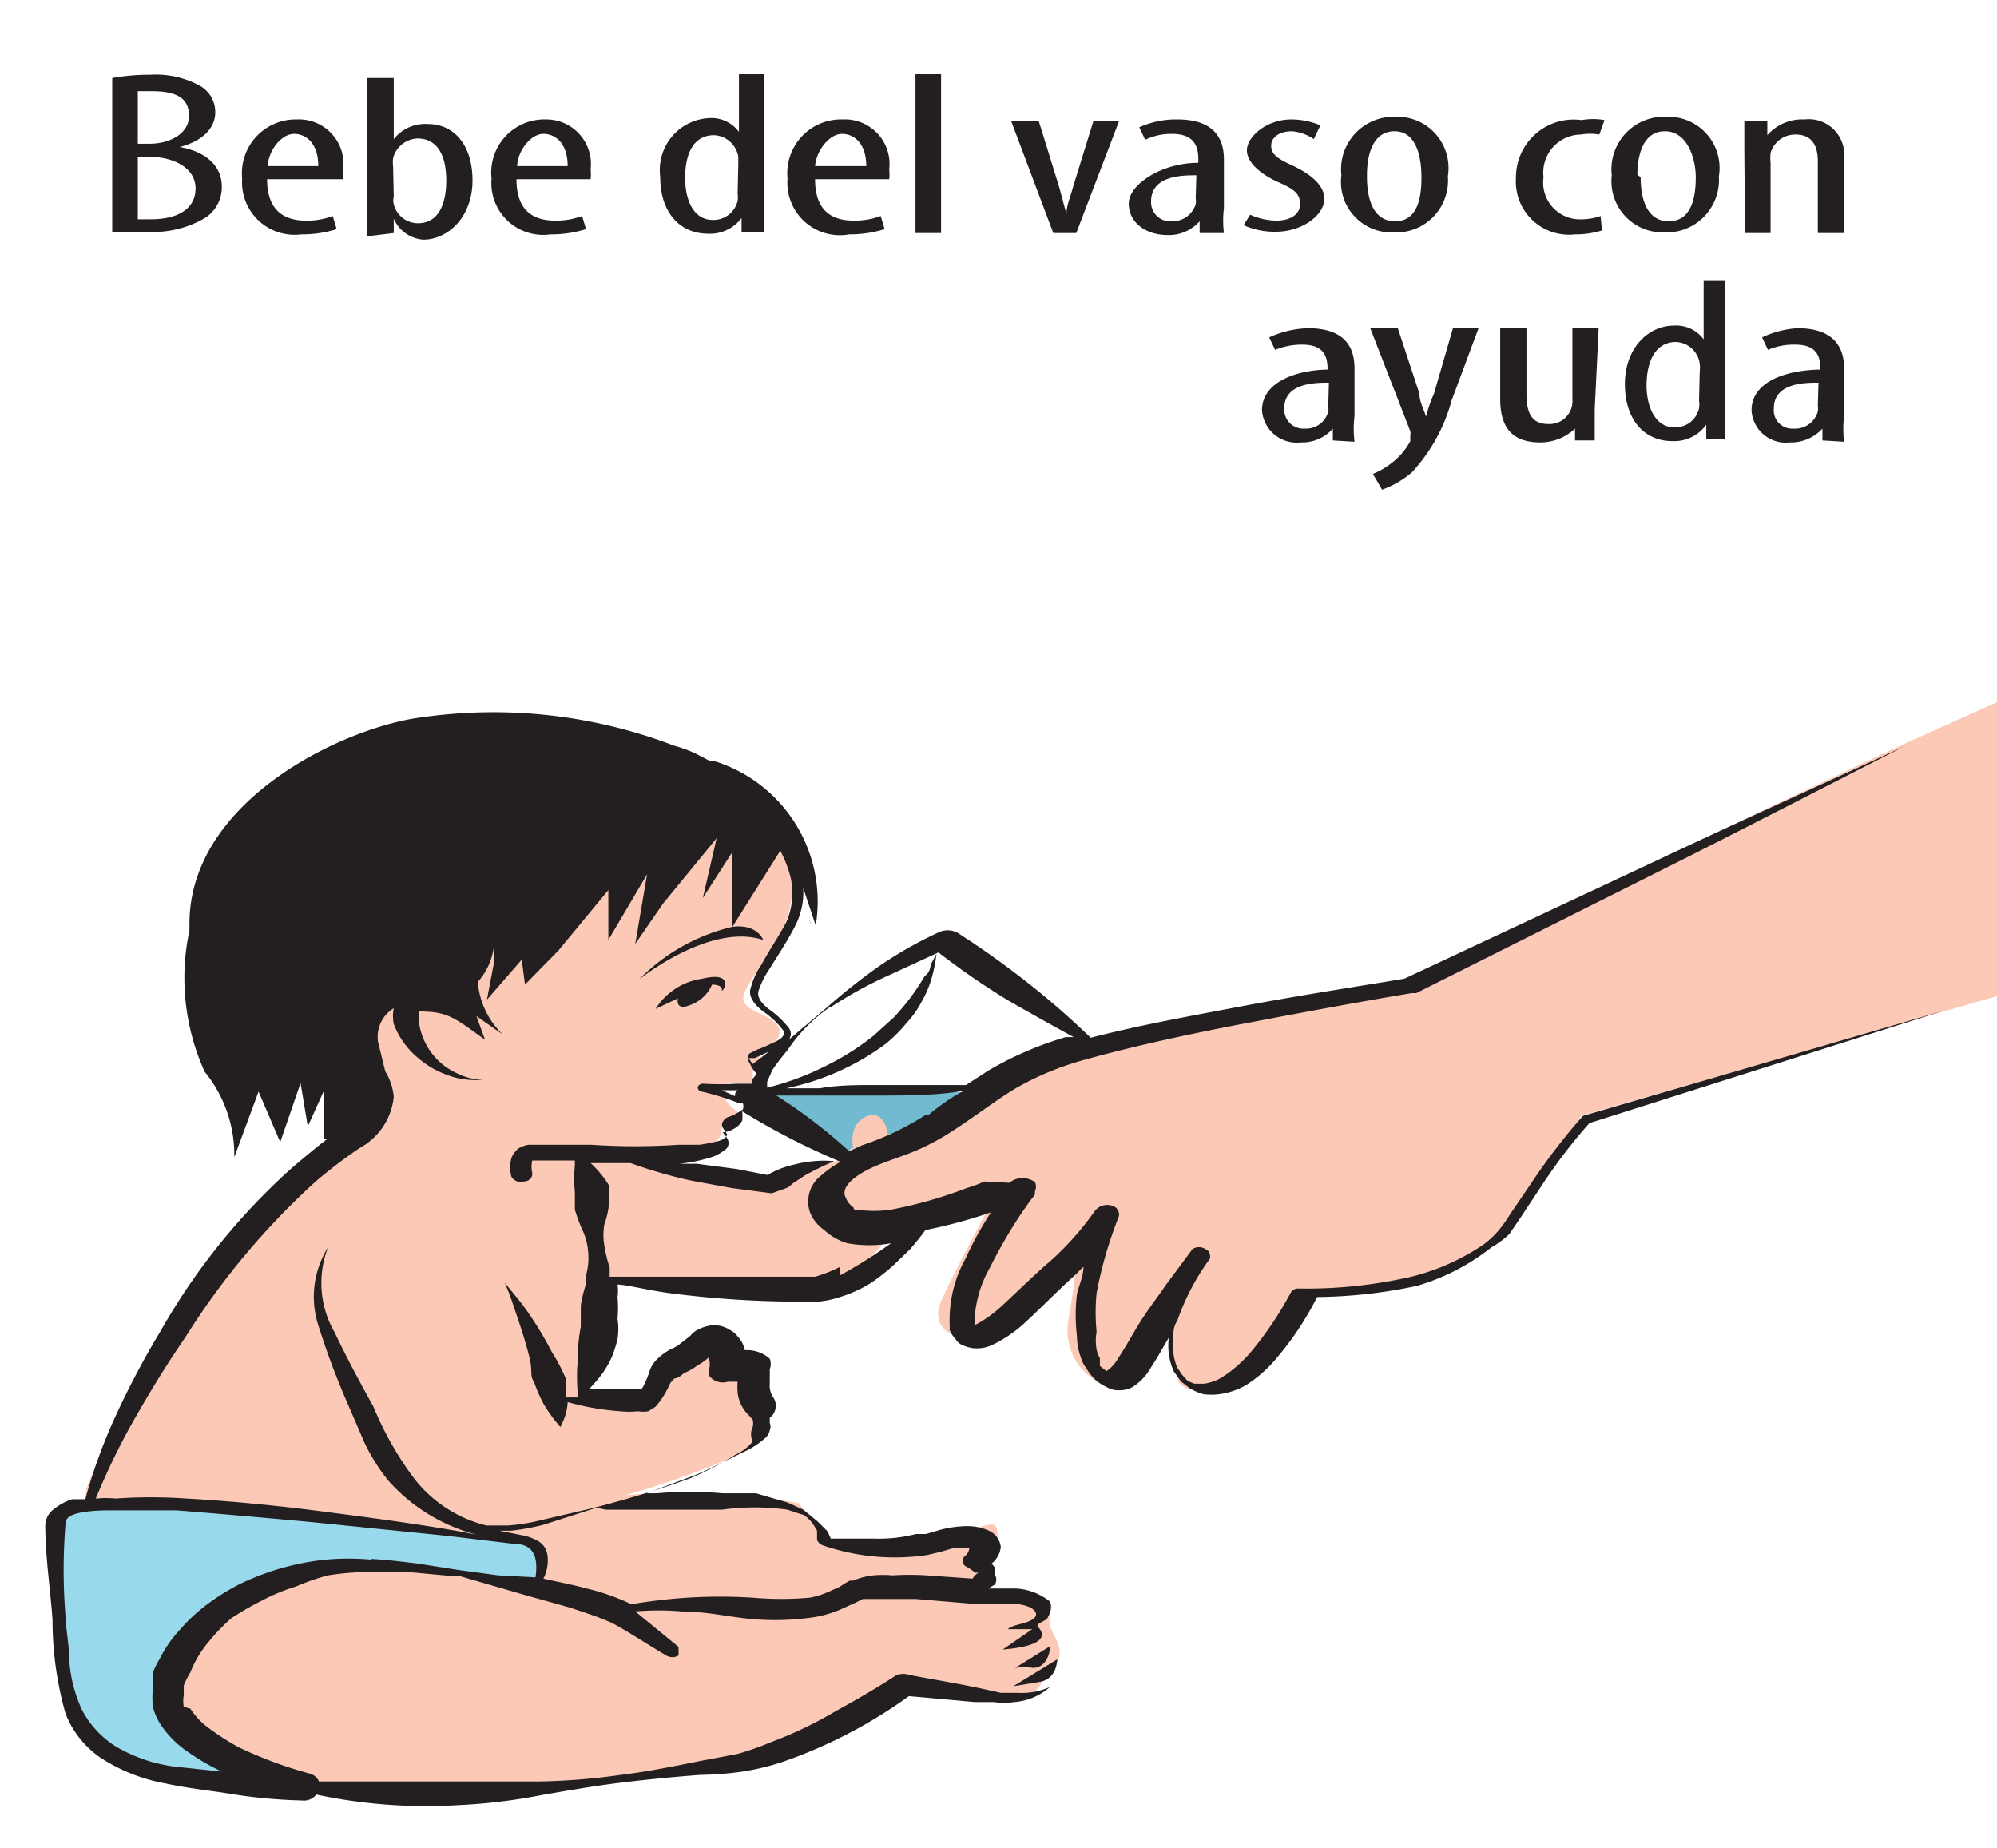 <svg id="Capa_1" data-name="Capa 1" xmlns="http://www.w3.org/2000/svg" viewBox="0 0 30.43 28.15"><defs><style>.cls-1{fill:#71bad0;}.cls-2{fill:#99d9ec;}.cls-3{fill:#fbc9b5;}.cls-4{fill:#231f20;}</style></defs><title>6-6meses</title><path class="cls-1" d="M11.4,16.64H15a5.64,5.64,0,0,1-1.23.7,3.42,3.42,0,0,1-.93.23Z"/><path class="cls-2" d="M4.21,21,1.55,22.91s-.69-.1-.69.25S.44,26.51,2,26.86a12.91,12.91,0,0,0,3.14.26L8.45,26s1.13-2.27.26-3A31.37,31.37,0,0,0,4.21,21"/><path class="cls-3" d="M13,17.49s-.08-.36.2-.48.33.27.33.27a5.91,5.91,0,0,0,1.9-.69,5.41,5.41,0,0,1,2.13-.95c.8-.17,3.85-.5,4.65-1S29,11.34,29,11.34l1.45-.65v4.48L24.09,17a9.54,9.54,0,0,1-1.46,2.07,8.17,8.17,0,0,1-2.3.66,3.08,3.08,0,0,1-.57,0s-.7,1.23-1.08,1.32-.58.2-.72,0a4,4,0,0,1-.16-1.2s-.75,1.31-1.06,1.21a.9.9,0,0,1-.45-1,8.86,8.86,0,0,0,.13-1.21s-1.13,1.34-1.55,1.47-.67-.15-.54-.47.82-1.61.82-1.61l-1.41.38a5.34,5.34,0,0,1-.9.9,10.3,10.3,0,0,1-2,.11c-.47,0-1.78-.08-1.78-.08l-.23,1.68s1,.07,1.06-.2.72-.87,1-.69.27.3.5.35.09,0,.27.4-.15.56-.14.63.35.19-.42.51a13.93,13.93,0,0,1-1.57.55,9.68,9.68,0,0,1,2.64.12c.19.24.45.6.64.6s1.28-.07,1.71-.13.68-.29.68,0-.09.28-.1.57-.44.45-.44.45,1.25-.12,1.33,0,0,.13,0,.31.31.45.06.7-.16.46-.68.45a9.92,9.92,0,0,1-1.64-.31,18.64,18.64,0,0,1-1.9,1.09A36.07,36.07,0,0,1,8,27.24a9.81,9.81,0,0,1-3.8-.12c-1-.38-1.87-1.07-1.38-1.84a2.73,2.73,0,0,1,2.72-1.35c1.57,0,2.67.17,2.67.17s.26-.45,0-.54A14.29,14.29,0,0,0,6,23.29c-.43,0-4.67-.49-4.67-.49s-.25,0,1-1.88a42.63,42.63,0,0,1,3.15-3.8c.19-.36-.1-.67-.18-1s-.65-1,1.19-2a14.55,14.55,0,0,1,3.87-1.72c.49,0,1.58.16,1.64.41a2,2,0,0,1-.28,1.73c-.51.71-.51.73-.08.93s.17.42.05.52-.26.3-.21.45-.41,0-.47.1.05.27.23.4S11,17,11,17.15s0,.46-1.19.44,2.15.49,2.15.49a.55.55,0,0,1,.53-.36c.46,0,.47-.23.47-.23"/><path class="cls-4" d="M10.52,15.31a.57.57,0,0,0,.33-.31s.16,0,.15.08.24-.3-.3-.17a1,1,0,0,0-.71.46l.34-.16s-.05.2.19.1"/><path class="cls-4" d="M16,25.08l-.53.33a.92.92,0,0,1,.27,0c.23,0,.26-.29.26-.29"/><path class="cls-4" d="M15.86,25.62c.25-.05.25-.34.25-.34l-.67.41.42-.07"/><polygon class="cls-4" points="12.37 14.11 12.34 14.02 12.34 14.03 12.37 14.11"/><path class="cls-4" d="M12.8,19.3h0a2,2,0,0,1-.38.15l-.17,0H11l-.9,0c-.39,0-.68,0-.81,0l0-.14a2,2,0,0,1-.08-.33.93.93,0,0,1,0-.33,1.25,1.25,0,0,0,.07-.31,1.26,1.26,0,0,0,0-.28A1.56,1.56,0,0,0,9,17.72h.61a7.26,7.26,0,0,0,.94.27l.6.11.61.08.25-.09s0,0,0,0l0,0,.07-.06.18-.12a4.75,4.75,0,0,1,.45-.22,1.75,1.75,0,0,0-.6.05,1.52,1.52,0,0,0-.28.09l-.14.07-.46-.09-.61-.08-.27,0a2.41,2.41,0,0,0,.52-.11.65.65,0,0,0,.16-.09.13.13,0,0,0,.06-.17.52.52,0,0,0-.08-.11h0c.09,0,.25-.07.3-.18a.65.65,0,0,0,0-.14,0,0,0,0,0,0,0,10.55,10.55,0,0,0,1.5.77,1.61,1.61,0,0,0-.3.21.5.5,0,0,0-.16.58.63.63,0,0,0,.21.25.91.91,0,0,0,.13.1.9.9,0,0,0,.22.1,1.87,1.87,0,0,0,.67,0l-.13.09a7.4,7.4,0,0,1-.65.4m-3.87.13h0a2,2,0,0,0-.08.33c0,.11,0,.22,0,.32a3,3,0,0,0-.05.56,2.76,2.76,0,0,0,0,.41v.11H8.62a1,1,0,0,0,0-.29,2.56,2.56,0,0,0-.21-.4,5.31,5.31,0,0,0-.46-.74l-.26-.32s0,0,0,0,0,0,0,0,.06.13.13.34.17.49.24.77,0,.28.08.41a2.16,2.16,0,0,0,.15.34,2.27,2.27,0,0,0,.25.34h0l.05-.11a.83.83,0,0,0,.06-.27v0a3.92,3.92,0,0,0,.8.14,1.32,1.32,0,0,0,.27,0,.49.49,0,0,0,.16,0l.11-.07a1.34,1.34,0,0,0,.21-.33.27.27,0,0,1,.08-.1s.06,0,.14-.08a.88.88,0,0,0,.21-.12.83.83,0,0,0,.17-.12h0a.36.36,0,0,1,0,.21h0s0,0,0,.06a.26.26,0,0,0,.29.1l.15,0v0a.85.85,0,0,0,0,.16.55.55,0,0,0,.17.35l.06.07a.24.24,0,0,1,0,.11.25.25,0,0,0,0,.22l0,0a.08.08,0,0,1,0,0,.71.71,0,0,1-.26.2,5,5,0,0,1-.69.36,15.48,15.48,0,0,1-1.59.48l-.82.19a3.37,3.37,0,0,1-.36.05H7.58l-.17,0a2,2,0,0,1-1.11-.73,5,5,0,0,1-.61-1.08c-.21-.38-.41-.75-.59-1.13A1.5,1.5,0,0,1,5,19v0h0a1.42,1.42,0,0,0-.14,1.22,11.72,11.72,0,0,0,.44,1.17l.25.58a2.89,2.89,0,0,0,.37.59,2.72,2.72,0,0,0,1.34.82l-.26-.05c-.68-.12-1.37-.21-2.06-.3s-1.39-.16-2.1-.2a7.79,7.79,0,0,0-1.08,0,1.53,1.53,0,0,0-.3,0,10.3,10.3,0,0,1,.56-1.16c.25-.44.51-.87.8-1.29A11.34,11.34,0,0,1,4.81,18a7.35,7.35,0,0,1,.67-.51A1,1,0,0,0,6,16.71a.9.9,0,0,0-.13-.39l-.11-.45A.51.51,0,0,1,6,15.36a.61.61,0,0,0,0,.24,1.23,1.23,0,0,0,.35.5,1.44,1.44,0,0,0,.25.18,1.69,1.69,0,0,0,.28.12,1.25,1.25,0,0,0,.48.05l.18,0v0H7.35a.93.93,0,0,1-.39-.1,1,1,0,0,1-.57-.74.44.44,0,0,1,0-.2l0,0s0,0,0,0h0c.44,0,.54.1,1,.43l-.13-.36h0v0l.4.28a1.26,1.26,0,0,1-.38-.8,1,1,0,0,0,.25-.58s0-.2,0,.27l-.11.58.53-.61L8,15l.51-.52.76-.92,0,.76.59-1-.18,1.06.42-.61.82-1-.21.91.45-.7,0,1.14a2.94,2.94,0,0,0-1.42.8s1.08-.87,1.89-.6c0,0-.09-.25-.47-.2l.73-1.16a1.81,1.81,0,0,1,.16.42,1.1,1.1,0,0,1-.07.67c-.11.21-.26.43-.38.65a1.11,1.11,0,0,0-.16.35c-.05.13.07.27.19.36a1.27,1.27,0,0,1,.29.27c.07.08,0,.15-.17.22a1.89,1.89,0,0,1-.21.09l-.12.06a.11.11,0,0,0,0,.14.62.62,0,0,0,.11.17h0l-.07.09,0,.06-.24,0a4.17,4.17,0,0,1-.5,0,.09.09,0,0,0-.09.05s0,.06.06.07a4,4,0,0,1,.58.18l.05,0s0,0,0,0a.14.14,0,0,1,0,.09s-.09.07-.2.11a.15.15,0,0,0-.1.07.09.09,0,0,0,0,.11l.06.09s0,.06-.12.1a2.65,2.65,0,0,1-.3.06l-.32,0a9.82,9.82,0,0,1-1.33,0H8.51l-.33,0H8.05a.46.46,0,0,0-.14.05.34.34,0,0,0-.12.16.61.61,0,0,0,0,.27h0a.16.16,0,0,0,.19.08c.09,0,.14-.07.13-.13h0a.43.43,0,0,1,0-.19s0,0,0,0h0s0,0,0,0l.33,0h.32a.64.64,0,0,0,0,.07,2.09,2.09,0,0,0,0,.41c0,.08,0,.17,0,.27a2.85,2.85,0,0,0,.11.3.9.9,0,0,1,.09.32A1,1,0,0,1,8.93,19.43ZM10.07,23H11A3.61,3.61,0,0,1,12,23l.21.07c.05,0,.11.07.15.11a1.1,1.1,0,0,1,.09.14v.14a.15.15,0,0,0,.08.08h0a3.36,3.36,0,0,0,1.6.15l.21-.05.17-.05a1.47,1.47,0,0,1,.26,0h0a.17.17,0,0,1-.06.11l0,0a.1.1,0,0,0,0,.16.78.78,0,0,1,.15.1l.05,0,0,0a0,0,0,0,1,0,0l0,0a.25.25,0,0,0-.09.09,0,0,0,0,0,0,0L14.12,24a4.17,4.17,0,0,0-.52,0,1.52,1.52,0,0,0-.29,0,1.09,1.09,0,0,0-.31.08l-.05,0h0l0,0h0l-.09.05a.56.56,0,0,1-.17.09,1.31,1.31,0,0,1-.35.12,4.92,4.92,0,0,1-.87,0,8.16,8.16,0,0,0-1,0,8.53,8.53,0,0,0-.85.1,3.44,3.44,0,0,0-.68-.24c-.22-.06-.44-.1-.66-.15h0a.6.6,0,0,0,.06-.37.29.29,0,0,0-.12-.19.77.77,0,0,0-.26-.1l-.35-.07h.18a3.65,3.65,0,0,0,.49-.09l.81-.26L9.23,23Zm4.69.51h0A0,0,0,0,1,14.76,23.5Zm-9.11.25h0a3.87,3.87,0,0,0-.68,0,3.89,3.89,0,0,0-.68.13,4,4,0,0,0-.61.23,3.27,3.27,0,0,0-.52.32,2.62,2.62,0,0,0-.42.39,1.84,1.84,0,0,0-.3.43,1.5,1.5,0,0,0-.11.22l0,.05a.64.64,0,0,1,0,.07l0,.13a1.22,1.22,0,0,0,0,.27.85.85,0,0,0,.11.26,1.49,1.49,0,0,0,.41.42,3.5,3.5,0,0,0,.53.31h0l-.75-.08a2.37,2.37,0,0,1-.86-.3,1.45,1.45,0,0,1-.52-.56,2.14,2.14,0,0,1-.19-.7c0-.24-.05-.48-.06-.71a8.64,8.64,0,0,1,0-1.44c0-.16.37-.19.69-.19s.68,0,1,0q1,.08,2.07.18l2.07.21,1,.12c.36,0,.36.29.33.51L7.59,24,7,23.92l-.64-.1C6.11,23.79,5.88,23.76,5.65,23.75Zm7-8.41h0a6.34,6.34,0,0,1,.89-.49l.76-.35a11.66,11.66,0,0,0,1.06.73c.33.19.67.38,1,.56l-.12,0a5.25,5.25,0,0,0-1.18.51l-.34.22c-.46,0-.92,0-1.38,0-.29,0-.57,0-.85.05l-.51,0a3.85,3.85,0,0,0,1.52-.68,2.27,2.27,0,0,0,.31-.31,1.51,1.51,0,0,0,.24-.34,1.61,1.61,0,0,0,.15-.36,2.29,2.29,0,0,0,.07-.36h0l-.09.17s0,.11-.09.17a3.53,3.53,0,0,1-.21.32,3.88,3.88,0,0,1-.26.31l-.31.28a4,4,0,0,1-.75.47,4.1,4.1,0,0,1-.87.32h0l0-.09.08-.18A3.35,3.35,0,0,1,12,16,2.43,2.43,0,0,1,12.65,15.34Zm-1.18.86h0a.47.47,0,0,1-.06-.09s0,0,0,0l.09,0,.22-.1,0,0Zm-.27.49h0L11,16.61h.24v0A.09.09,0,0,0,11.2,16.69Zm2.93.27h0a4.38,4.38,0,0,1-1,.48l-.19.09a7.93,7.93,0,0,0-1.11-.85c.24,0,.48,0,.72,0l.86,0c.42,0,.84,0,1.27-.07C14.46,16.74,14.3,16.86,14.13,17Zm15.48-1.57,0,0L24.12,17l0,0a9.52,9.52,0,0,0-.77,1l-.34.5a2.07,2.07,0,0,1-.17.24,1.45,1.45,0,0,1-.22.21,3.4,3.4,0,0,1-1.3.54,7.09,7.09,0,0,1-1.53.14.13.13,0,0,0-.12.06,5.31,5.31,0,0,1-.62.92,2,2,0,0,1-.44.38.73.73,0,0,1-.26.09H18.2a.58.58,0,0,1-.11-.05L18,20.93a.47.47,0,0,0-.06-.09.86.86,0,0,1-.06-.23,1,1,0,0,1,0-.24c0-.08,0-.16.06-.25a3.62,3.62,0,0,1,.5-.95h0c0-.05,0-.11-.07-.14a.18.18,0,0,0-.2,0h0l-.4.54c-.13.19-.27.37-.39.56s-.22.38-.34.56a.6.6,0,0,1-.18.2h0l-.1-.08,0-.06,0-.06a.43.43,0,0,1-.05-.13.76.76,0,0,1,0-.27,3,3,0,0,1,0-.59,6.23,6.23,0,0,1,.34-1.17.14.14,0,0,0-.1-.16.24.24,0,0,0-.26.07h0a4.55,4.55,0,0,1-.66.75c-.27.23-.53.49-.78.72a1.83,1.83,0,0,1-.4.28s0,0,0,0,0,0,0,0v-.06a1.76,1.76,0,0,1,.23-.81,7.74,7.74,0,0,1,.48-.83l.14-.2.07-.09,0,0h0l0-.05a.16.16,0,0,0,0-.14.3.3,0,0,0-.16-.06.31.31,0,0,0-.23.07h0l0,0L15,18a2.15,2.15,0,0,1-.27.1,6.67,6.67,0,0,1-1.16.33,1.78,1.78,0,0,1-.5,0l-.05,0L13,18.39a.29.29,0,0,1-.11-.14c-.1-.17.16-.37.51-.51.17-.07.37-.13.58-.22a3.57,3.57,0,0,0,.55-.3c.34-.22.62-.44.93-.63a4.47,4.47,0,0,1,1.05-.44c.79-.22,1.63-.4,2.47-.56s1.69-.32,2.53-.46h0l.07,0,3.73-1.87c1.24-.62,2.47-1.26,3.71-1.89l0,0c-1.28.59-2.57,1.17-3.84,1.77l-3.78,1.77c-.85.14-1.69.27-2.53.43s-1.51.28-2.25.47c-.27-.26-.55-.51-.85-.75a13.17,13.17,0,0,0-1.18-.85h0a.32.32,0,0,0-.3,0,6.16,6.16,0,0,0-.91.52,9.38,9.38,0,0,0-.77.61l-.59.5a.15.15,0,0,0,0-.18,1.42,1.42,0,0,0-.31-.29c-.11-.09-.18-.18-.15-.28a1.36,1.36,0,0,1,.16-.32c.13-.21.27-.42.39-.65a1.13,1.13,0,0,0,.13-.59l.19.57A2.24,2.24,0,0,0,10.9,11.6l-.07,0-.23-.12a2.19,2.19,0,0,0-.33-.12,7.7,7.7,0,0,0-3.85-.43c-1.19.15-3.63,1.3-3.53,3.26s1.89,1.75,2.48,2.33a.51.51,0,0,1,.07.23.67.67,0,0,1-.33.51c-.22.16-.46.36-.67.54a9.87,9.87,0,0,0-2,2.49,13,13,0,0,0-.7,1.33,8.11,8.11,0,0,0-.44,1.22l-.2,0A.88.88,0,0,0,.81,23a.31.31,0,0,0-.12.23c0,.49.08,1,.11,1.45A5.24,5.24,0,0,0,1,26.11a1.46,1.46,0,0,0,.52.66,2.67,2.67,0,0,0,1,.4c.37.08.7.11,1,.16s.68.09,1.08.1a.24.24,0,0,0,.22-.09A8.07,8.07,0,0,0,7,27.5a8.57,8.57,0,0,0,1.24-.15c.4-.07.8-.14,1.21-.19s.82-.09,1.22-.12a5,5,0,0,0,.64-.05,3.75,3.75,0,0,0,.62-.15,7.42,7.42,0,0,0,1.92-1l1,.09h.29a1.15,1.15,0,0,0,.32,0A.92.92,0,0,0,16,25.7v0h0a1.06,1.06,0,0,1-.5.09l-.25,0-.27-.06c-.37-.08-.74-.14-1.11-.21a.31.31,0,0,0-.21,0h0c-.29.19-.6.37-.91.54a6.14,6.14,0,0,1-1,.48,4.4,4.4,0,0,1-.51.18l-.58.11c-.4.08-.79.16-1.2.21a10,10,0,0,1-1.23.1H7.56l-.61,0c-.41,0-.81,0-1.21,0-.2,0-.41,0-.61,0H4.86a.21.21,0,0,0-.14-.12h0a6.31,6.31,0,0,1-1.08-.4,3.7,3.7,0,0,1-.44-.28,1.1,1.1,0,0,1-.3-.31A.67.67,0,0,1,2.8,26a.48.48,0,0,1,0-.17l0-.09s0,0,0,0l0-.06a1.24,1.24,0,0,1,.1-.2A1.67,1.67,0,0,1,3.19,25a2.81,2.81,0,0,1,.34-.35A4.61,4.61,0,0,1,4,24.38a2.87,2.87,0,0,1,.51-.21A3.39,3.39,0,0,1,5,24a3.94,3.94,0,0,1,.6-.05c.21,0,.41,0,.63,0l.65.06H7l1,.29.68.19c.21.07.43.14.61.22s.57.34.86.51h0a.18.18,0,0,0,.19,0s0-.09,0-.13h0l-.66-.54a4.18,4.18,0,0,1,.71,0c.31,0,.61.06.92.1a4,4,0,0,0,1,0,1.73,1.73,0,0,0,.52-.14l.22-.1.1-.05h0l.05,0,.13,0h.18l.44,0,.95.08.25,0h.25a.58.58,0,0,1,.32.06c.08.06.1.12,0,.18s-.32.08-.36.14a0,0,0,0,0,0,0h-.06s0,0,0,0h.23l.2,0-.45.31c.76-.06.6-.28.54-.34s.14-.09.15-.16A.27.27,0,0,0,16,24.4a.9.9,0,0,0-.53-.2h-.23l-.22,0H15l0,0h.06l.1-.06a.14.14,0,0,0,0-.15s0-.08,0-.11l-.05-.06a.37.37,0,0,0,.14-.25.31.31,0,0,0-.18-.25.81.81,0,0,0-.32-.07,1.66,1.66,0,0,0-.47.07l-.17.05-.15,0a2.28,2.28,0,0,1-.65.07c-.21,0-.44,0-.65,0l-.05-.11-.15-.15L12.24,23,12,22.89l-.24-.07-.24-.07-.25,0-.26,0a5.65,5.65,0,0,0-1,0l-.16,0,.75-.28c.26-.11.48-.23.73-.35a1.24,1.24,0,0,0,.35-.23.23.23,0,0,0,.05-.1.14.14,0,0,0,0-.11s0,0,0-.08a.23.23,0,0,0,.06-.3l0,0,0,0a.32.32,0,0,1-.06-.22l0-.15v-.07a.23.23,0,0,0,0-.16.52.52,0,0,0-.38-.13h0a.43.43,0,0,0-.11-.21.35.35,0,0,0-.12-.1.44.44,0,0,0-.27-.07.66.66,0,0,0-.24.08.36.36,0,0,0-.09.08l-.14.11a.54.54,0,0,1-.15.09.91.91,0,0,0-.21.15.47.47,0,0,0-.12.18,1.29,1.29,0,0,1-.12.28s0,0,0,0l-.05,0-.2,0a5.09,5.09,0,0,1-.55,0l.08-.09a1.46,1.46,0,0,0,.26-.39,1.84,1.84,0,0,0,.09-.28,1,1,0,0,0,0-.31,1.84,1.84,0,0,0,0-.33.65.65,0,0,0,0-.19c.14,0,.42.08.79.13a15.28,15.28,0,0,0,2,.13h.27a1.47,1.47,0,0,0,.33-.07,2,2,0,0,0,.48-.22,3.47,3.47,0,0,0,.33-.26l.26-.25c.09-.11.17-.2.23-.29a7.56,7.56,0,0,0,1-.27,5.49,5.49,0,0,0-.39.71,1.92,1.92,0,0,0-.24.95v.06a.25.25,0,0,1,0,.07.46.46,0,0,0,.09.14.22.22,0,0,0,.1.09.58.58,0,0,0,.17.05.56.56,0,0,0,.29-.05,2,2,0,0,0,.52-.36c.27-.25.5-.49.77-.73a.94.94,0,0,1,.1-.1c0,.14-.07.28-.1.42a2.66,2.66,0,0,0,0,.63,1,1,0,0,0,.06.33.48.48,0,0,0,.08.16s0,0,.05.08l.06.07a.64.64,0,0,0,.2.14.33.33,0,0,0,.19.05.41.41,0,0,0,.21-.05.84.84,0,0,0,.28-.3c.1-.15.18-.3.27-.45a1,1,0,0,0,0,.24.9.9,0,0,0,.08.28l.11.15.13.1a.78.78,0,0,0,.21.09.93.93,0,0,0,.24,0,1.1,1.1,0,0,0,.41-.14,2,2,0,0,0,.48-.43,4.61,4.61,0,0,0,.6-.91,7.61,7.61,0,0,0,1.52-.17A3.33,3.33,0,0,0,22.73,19,1.32,1.32,0,0,0,23,18.8l.17-.25.33-.5a8.08,8.08,0,0,1,.72-.94Z"/><path class="cls-4" d="M2.1,3.34h.2c.41,0,.68-.16.68-.47s-.33-.48-.7-.48H2.1Zm0-1.15h.18c.33,0,.6-.17.6-.42s-.15-.38-.57-.38H2.1Zm-.39-1a3.21,3.21,0,0,1,.58-.05,1.4,1.4,0,0,1,.76.17.46.46,0,0,1,.23.4c0,.25-.2.44-.54.53h0c.4.07.64.29.64.6a.56.56,0,0,1-.24.47,1.55,1.55,0,0,1-.91.22,4.64,4.64,0,0,1-.52,0Z"/><path class="cls-4" d="M4.85,2.53h0c0-.34-.18-.49-.37-.49s-.39.25-.4.49Zm-.78.2c0,.52.31.63.59.63a1.08,1.08,0,0,0,.41-.07l.06.2a1.71,1.71,0,0,1-.54.08.8.8,0,0,1-.9-.85.82.82,0,0,1,.83-.9.68.68,0,0,1,.71.76v.15Z"/><path class="cls-4" d="M6,3H6a.2.2,0,0,0,0,.11.38.38,0,0,0,.37.29c.31,0,.43-.29.43-.65s-.12-.64-.44-.64a.4.4,0,0,0-.37.3.49.49,0,0,0,0,.12Zm-.41.6c0-.1,0-.29,0-.41v-2H6v.93H6a.61.61,0,0,1,.52-.23c.39,0,.68.31.68.86s-.37.9-.75.9A.53.53,0,0,1,6,3.33h0l0,.22Z"/><path class="cls-4" d="M8.65,2.53h0c0-.34-.18-.49-.37-.49s-.39.25-.4.49Zm-.78.2c0,.52.3.63.59.63a1.12,1.12,0,0,0,.41-.07l.06.2a1.75,1.75,0,0,1-.54.08.79.79,0,0,1-.9-.85.81.81,0,0,1,.83-.9A.68.68,0,0,1,9,2.58a.71.71,0,0,1,0,.15Z"/><path class="cls-4" d="M11.25,2.5h0V2.39a.39.39,0,0,0-.37-.33c-.33,0-.44.31-.44.65s.13.64.42.64a.38.38,0,0,0,.38-.29.37.37,0,0,0,0-.11Zm.39-1.38v2c0,.12,0,.31,0,.41h-.34l0-.21h0a.6.6,0,0,1-.51.24c-.42,0-.73-.31-.73-.87a.79.79,0,0,1,.75-.89.52.52,0,0,1,.45.21h0V1.12Z"/><path class="cls-4" d="M13.2,2.53h0c0-.34-.18-.49-.37-.49s-.39.25-.41.49Zm-.78.2c0,.52.3.63.59.63a1.12,1.12,0,0,0,.41-.07l.06.2a1.75,1.75,0,0,1-.54.08A.8.8,0,0,1,12,2.72a.82.82,0,0,1,.84-.9.68.68,0,0,1,.71.76.71.71,0,0,1,0,.15Z"/><rect class="cls-4" x="13.95" y="1.12" width="0.39" height="2.43"/><path class="cls-4" d="M15.83,1.85l.31,1,.11.41h0c0-.14.07-.28.1-.41l.31-1h.39l-.65,1.7h-.35l-.64-1.7Z"/><path class="cls-4" d="M18.23,2.67h0c-.21,0-.69,0-.69.4a.29.29,0,0,0,.31.3.37.37,0,0,0,.37-.26.28.28,0,0,0,0-.09Zm.05.88,0-.18h0a.62.62,0,0,1-.49.21c-.33,0-.59-.19-.59-.48s.5-.62,1.06-.62V2.42c0-.22-.09-.38-.4-.38a.91.91,0,0,0-.41.09l-.09-.19a1.36,1.36,0,0,1,.58-.12c.5,0,.71.23.71.61v.74a1.58,1.58,0,0,0,0,.38Z"/><path class="cls-4" d="M19.05,3.27a1,1,0,0,0,.4.09c.22,0,.36-.1.36-.25s-.07-.22-.32-.33S19,2.49,19,2.29s.29-.47.68-.47a1.16,1.16,0,0,1,.44.09l-.1.21A.7.7,0,0,0,19.69,2c-.22,0-.32.11-.32.22s.06.18.3.29.51.28.51.52-.33.5-.74.5a1.15,1.15,0,0,1-.49-.1Z"/><path class="cls-4" d="M20.83,2.7h0c0,.28.07.67.43.67s.4-.4.4-.67S21.6,2,21.25,2s-.42.4-.42.66m1.23,0a.79.79,0,0,1-.82.88.77.77,0,0,1-.8-.87.8.8,0,0,1,.82-.89A.78.78,0,0,1,22.06,2.7Z"/><path class="cls-4" d="M24.41,3.51a1.32,1.32,0,0,1-.41.06.81.81,0,0,1-.9-.86.88.88,0,0,1,1-.88,1,1,0,0,1,.35,0l-.08.22a.83.83,0,0,0-.28,0,.58.58,0,0,0-.57.65.56.56,0,0,0,.58.64.88.88,0,0,0,.29-.05Z"/><path class="cls-4" d="M25,2.7h0c0,.28.07.67.43.67s.41-.4.41-.67S25.72,2,25.37,2s-.42.4-.42.66m1.24,0a.8.8,0,0,1-.83.88.78.78,0,0,1-.8-.87.8.8,0,0,1,.83-.89A.78.78,0,0,1,26.19,2.7Z"/><path class="cls-4" d="M26.58,2.29c0-.2,0-.3,0-.44h.35l0,.21h0a.71.71,0,0,1,.57-.24.54.54,0,0,1,.6.59V3.55h-.4V2.46c0-.2-.06-.41-.34-.41a.39.39,0,0,0-.38.28.66.66,0,0,0,0,.15V3.55h-.39Z"/><path class="cls-4" d="M20.25,5.83h0c-.2,0-.68,0-.68.39a.29.29,0,0,0,.31.31.35.35,0,0,0,.36-.26.31.31,0,0,0,0-.09Zm.06.88,0-.18h0a.62.62,0,0,1-.49.21.53.53,0,0,1-.59-.49c0-.42.5-.61,1-.62v0c0-.23-.08-.38-.39-.38a1.07,1.07,0,0,0-.41.08l-.09-.19A1.52,1.52,0,0,1,19.93,5c.5,0,.71.23.71.61v.73a1.63,1.63,0,0,0,0,.39Z"/><path class="cls-4" d="M21.3,5l.33,1c0,.13.07.24.1.35h0A2,2,0,0,1,21.85,6l.29-1h.39L22.12,6.1a2.61,2.61,0,0,1-.61,1.1,1.48,1.48,0,0,1-.45.26l-.14-.24A1.2,1.2,0,0,0,21.27,7a1,1,0,0,0,.22-.28c0-.05,0-.06,0-.09a.13.13,0,0,0,0-.06L20.88,5Z"/><path class="cls-4" d="M24.3,6.24c0,.19,0,.34,0,.47H24l0-.18h0a.77.77,0,0,1-.53.21c-.44,0-.61-.24-.61-.66V5h.4v1c0,.26.06.46.33.46a.35.35,0,0,0,.37-.38V5h.4Z"/><path class="cls-4" d="M25.9,5.66h0a.49.49,0,0,0,0-.12.38.38,0,0,0-.36-.33c-.33,0-.45.32-.45.66s.14.64.42.64a.37.37,0,0,0,.38-.29.36.36,0,0,0,0-.11Zm.39-1.38v2c0,.12,0,.31,0,.41H26l0-.22h0a.6.6,0,0,1-.52.25c-.42,0-.72-.32-.72-.87s.36-.89.75-.89a.52.52,0,0,1,.45.21h0V4.28Z"/><path class="cls-4" d="M27.71,5.83h0c-.2,0-.68,0-.68.39a.28.28,0,0,0,.3.31.36.36,0,0,0,.37-.26.31.31,0,0,0,0-.09Zm.06.88,0-.18h0a.65.65,0,0,1-.5.21.52.52,0,0,1-.58-.49c0-.42.49-.61,1.05-.62v0c0-.23-.08-.38-.39-.38a1,1,0,0,0-.41.08l-.09-.19A1.48,1.48,0,0,1,27.39,5c.49,0,.71.23.71.61v.73a1.63,1.63,0,0,0,0,.39Z"/><path class="cls-4" d="M2.89,14.16a3.45,3.45,0,0,0,.23,2.17,2,2,0,0,1,.45,1.3l.37-1,.33.77.31-.9.11.66.24-.53v.73a.89.89,0,0,0,.71-.73c.11-.65-2.75-2.48-2.75-2.48"/></svg>